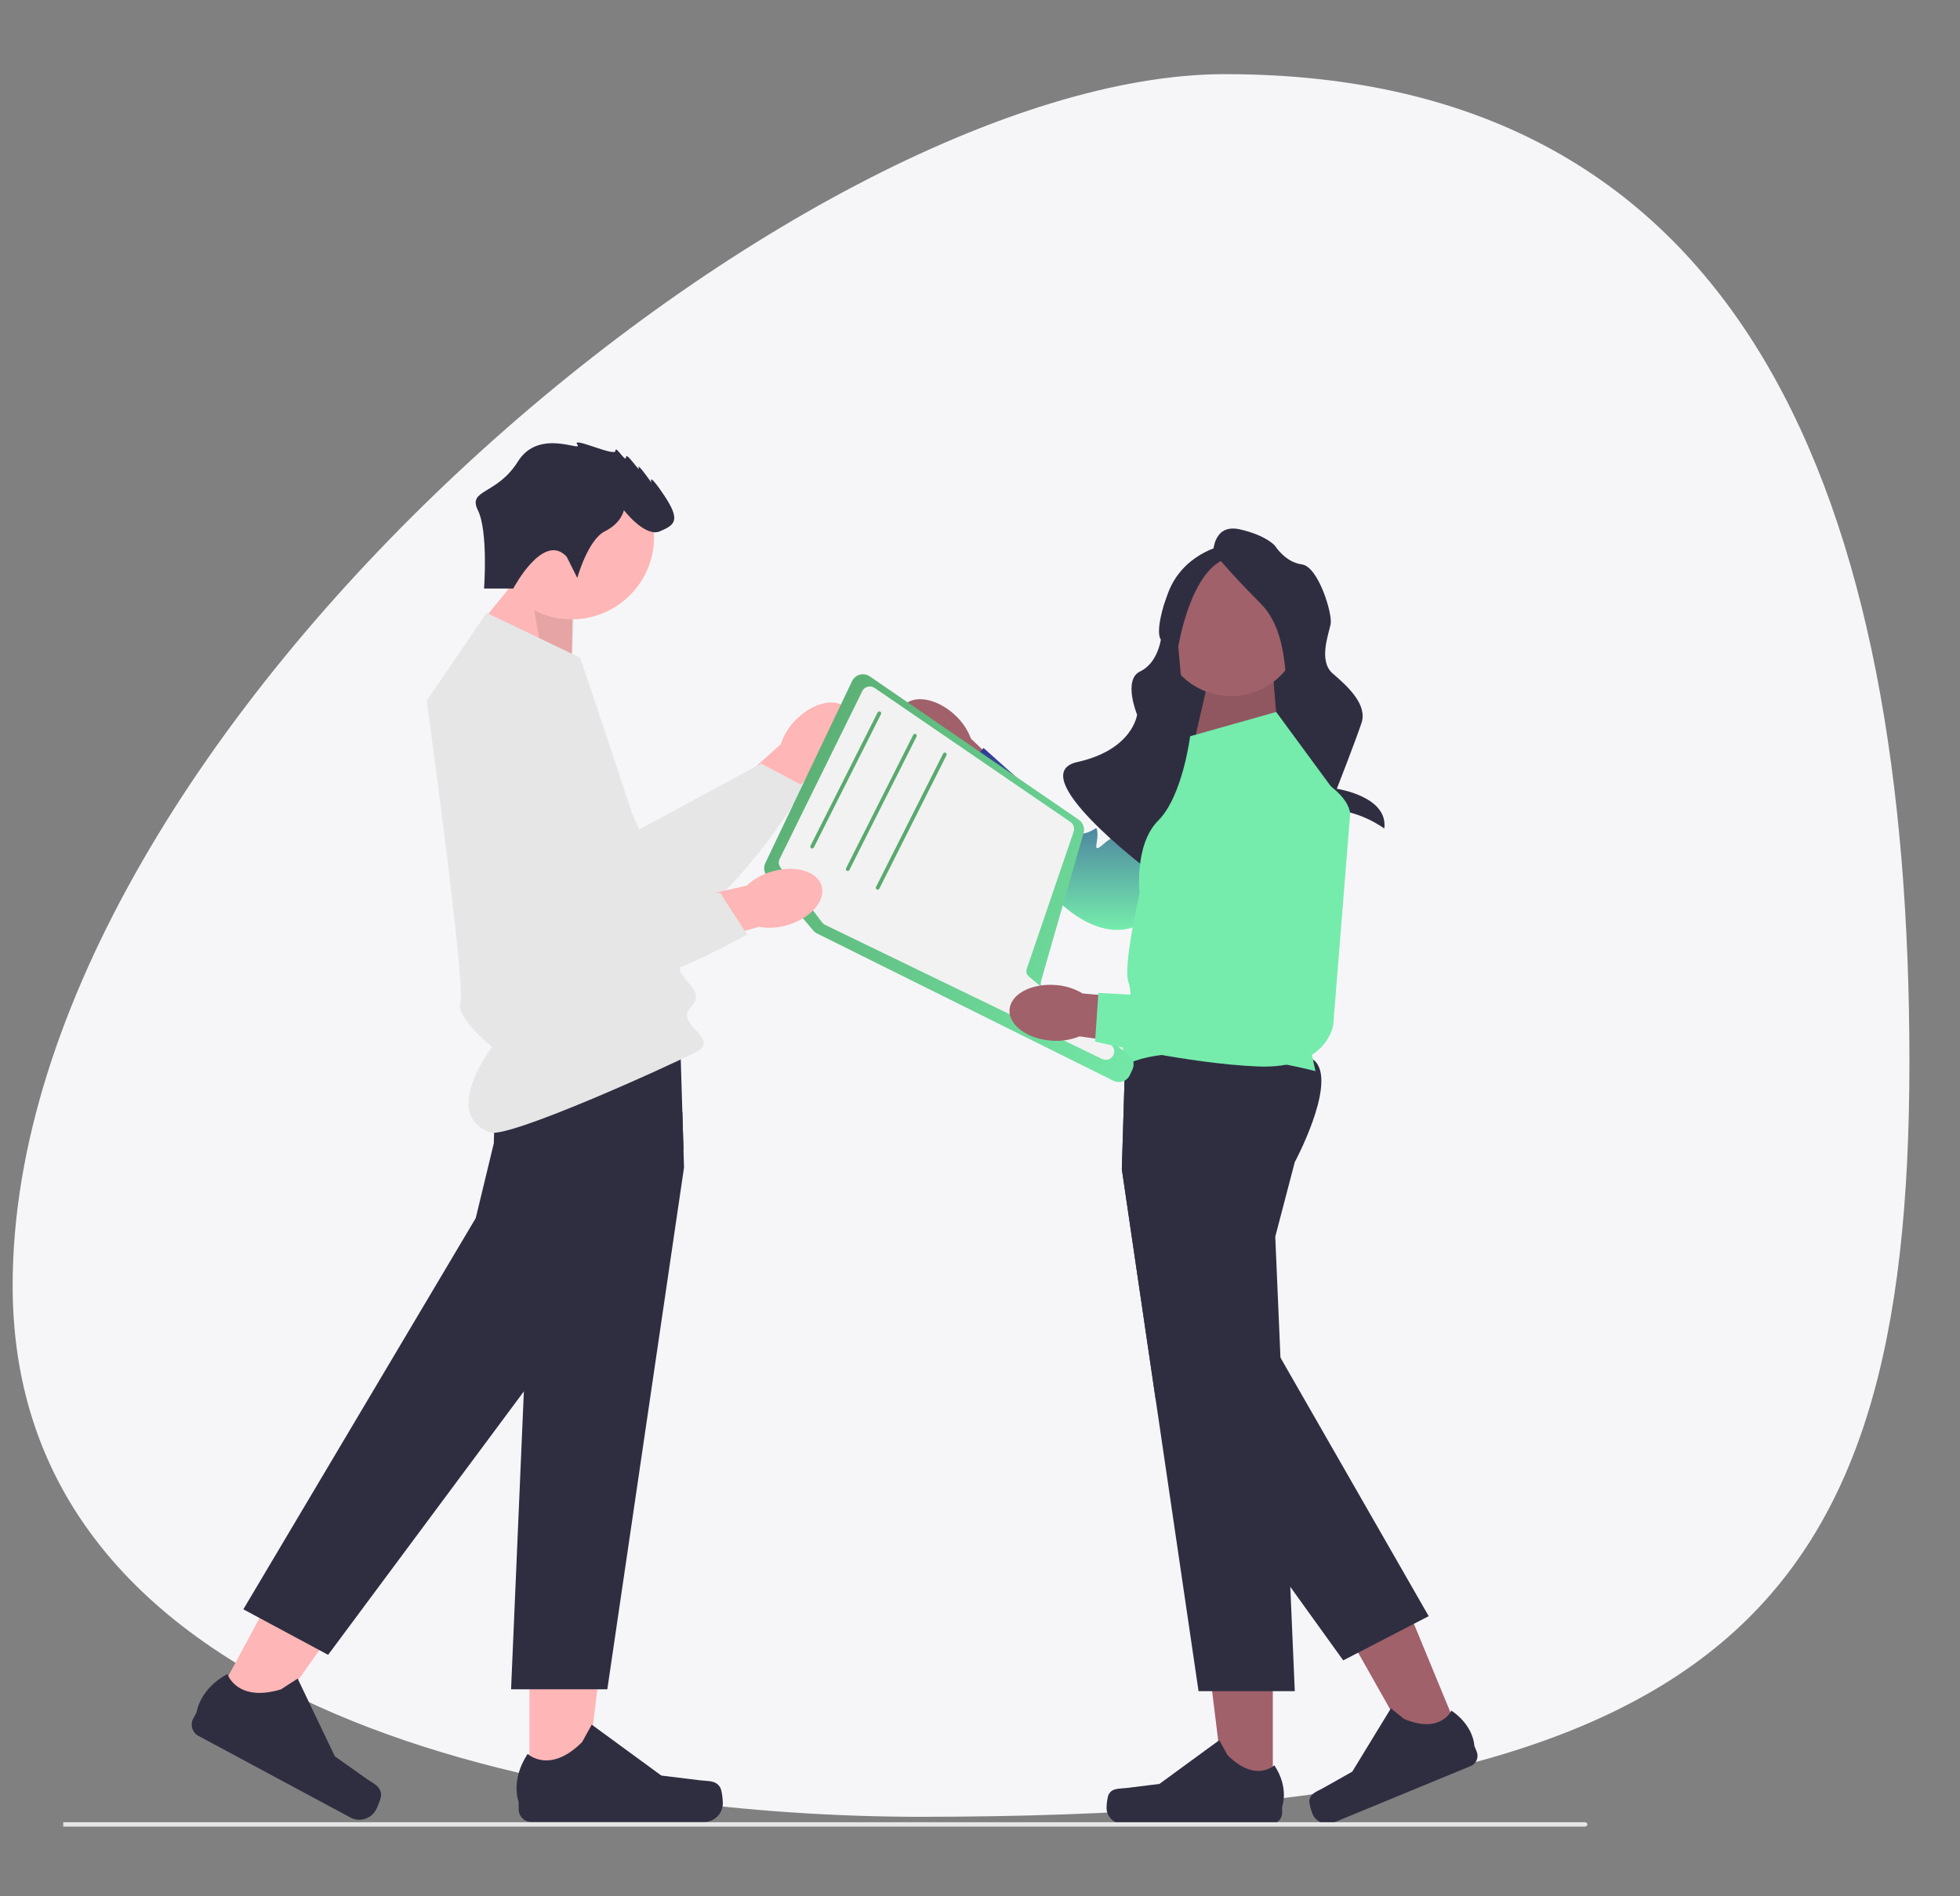 <svg width="155" height="150" viewBox="0 0 155 150" fill="none" xmlns="http://www.w3.org/2000/svg">
<rect x="0" y="0" width="155" height="150" fill="#808080" stroke="none"/>
<path d="M151 83.99C151 128.097 136 143.713 72.739 143.713C48.609 143.713 1 137.463 1 101.699C1 57.593 63.283 5.865 96.87 5.865C138.291 5.865 151 39.884 151 83.99Z" fill="#F6F6F9"/>
<g clip-path="url(#clip0_2873_95155)">
<path d="M62.934 56.939C64.275 55.573 66.068 55.159 66.937 56.013C67.805 56.867 67.422 58.666 66.079 60.032C65.551 60.585 64.897 61.003 64.174 61.252L58.415 66.966L55.791 64.207L61.746 58.866C61.983 58.138 62.39 57.477 62.934 56.939V56.939Z" fill="#FFB6B6"/>
<path d="M44.517 52.222L50.554 65.617L60.196 60.398L63.646 62.229C63.646 62.229 55.765 75.406 50.368 73.906C44.972 72.406 35.389 58.805 37.115 54.607C38.842 50.41 44.517 52.222 44.517 52.222Z" fill="#E6E6E6"/>
<path d="M72.505 59.783C71.104 58.479 70.641 56.699 71.471 55.807C72.301 54.915 74.11 55.249 75.512 56.554C76.079 57.068 76.515 57.71 76.783 58.426L82.652 64.027L79.965 66.725L74.465 60.917C73.73 60.701 73.059 60.312 72.505 59.783Z" fill="#A0616A"/>
<path d="M102.068 60.647L90.74 72.707C90.74 72.707 88.196 75.224 84.01 71.594C79.825 67.965 75.172 62.009 75.172 62.009L77.782 59.168L82.406 63.294C82.406 63.294 85.152 64.398 85.343 65.113C85.534 65.828 85 66.123 85.858 65.894C86.715 65.665 86.732 65.154 86.786 65.929C86.84 66.704 86.316 67.61 87.307 66.733C88.297 65.855 88.593 66.389 88.593 66.389L95.834 56.798C95.834 56.798 100.512 53.099 101.857 56.415C103.202 59.731 102.068 60.647 102.068 60.647V60.647Z" fill="url(#paint0_linear_2873_95155)"/>
<path d="M41.87 141.491L46.273 141.49L48.367 124.509L41.869 124.509L41.87 141.491Z" fill="#FFB6B6"/>
<path d="M56.953 141.391C57.091 141.622 57.163 142.367 57.163 142.635C57.163 143.46 56.494 144.129 55.669 144.129H42.035C41.472 144.129 41.015 143.673 41.015 143.11V142.542C41.015 142.542 40.341 140.836 41.73 138.734C41.73 138.734 43.455 140.38 46.034 137.801L46.795 136.424L52.299 140.45L55.351 140.825C56.018 140.907 56.61 140.812 56.953 141.391H56.953Z" fill="#2F2E41"/>
<path d="M92.609 63.127H103.52V47.005H92.609V63.127Z" fill="#2F2E41"/>
<path d="M101.071 58.211L100.689 53.594H95.609L94.482 58.486L101.071 58.211Z" fill="#A0616A"/>
<path opacity="0.1" d="M101.071 58.211L100.689 53.594H95.609L94.482 58.486L101.071 58.211Z" fill="black"/>
<path d="M45.201 53.082L45.29 47.144L41.628 44.861L37.647 49.732L45.201 53.082Z" fill="#FFB6B6"/>
<path opacity="0.1" d="M45.2 53.082L45.437 47.292L41.627 44.861L42.921 52.027L45.2 53.082Z" fill="black"/>
<path d="M97.348 55.063C100.415 55.063 102.901 52.577 102.901 49.51C102.901 46.443 100.415 43.956 97.348 43.956C94.281 43.956 91.795 46.443 91.795 49.51C91.795 52.577 94.281 55.063 97.348 55.063Z" fill="#A0616A"/>
<path d="M95.947 43.667C95.947 43.667 95.947 41.387 98.064 41.876C100.181 42.364 100.832 43.179 100.832 43.179C100.832 43.179 101.647 44.481 102.949 44.644C104.252 44.807 105.392 48.552 105.229 49.367C105.066 50.181 104.252 52.298 105.392 53.275C106.532 54.252 108.16 55.717 107.672 57.183C107.183 58.648 105.718 62.394 105.718 62.394C105.718 62.394 109.805 62.991 109.471 65.542C109.471 65.542 107.509 64.022 104.903 64.022C102.298 64.022 102.624 59.295 102.624 59.295C102.624 59.295 102.461 56.369 101.972 55.554C101.484 54.74 102.135 50.181 99.693 47.738C97.25 45.295 95.947 43.667 95.947 43.667V43.667Z" fill="#2F2E41"/>
<path d="M96.6 43.179C96.6 43.179 93.506 43.83 92.366 46.924C91.226 50.018 91.802 50.594 91.802 50.594C91.802 50.594 91.55 52.457 90.167 53.11C88.784 53.763 89.923 56.532 89.923 56.532C89.923 56.532 89.598 59.3 85.201 60.277C80.804 61.254 90.715 68.747 90.715 68.747C90.715 68.747 90.002 65.21 94.562 65.047C99.121 64.885 93.669 56.532 93.669 56.532L93.18 51.158C93.18 51.158 94.157 44.97 97.088 44.156C100.02 43.342 96.6 43.179 96.6 43.179L96.6 43.179Z" fill="#2F2E41"/>
<path d="M45.212 48.992C48.808 48.992 51.724 46.076 51.724 42.479C51.724 38.883 48.808 35.967 45.212 35.967C41.615 35.967 38.699 38.883 38.699 42.479C38.699 46.076 41.615 48.992 45.212 48.992Z" fill="#FFB6B6"/>
<path d="M54.094 92.347L48.028 133.628H40.416L41.428 110.063L41.961 97.673L40.416 91.775C40.416 91.775 39.712 90.464 39.119 88.875C38.45 87.082 37.922 84.932 38.706 83.913C38.994 83.537 39.745 83.259 40.764 83.052C41.387 82.924 42.112 82.825 42.895 82.748C47.396 82.303 53.798 82.581 53.798 82.581L53.961 87.952L54.051 90.951L54.094 92.347Z" fill="#2F2E41"/>
<path d="M16.803 134.913L20.681 136.997L30.563 123.029L24.839 119.954L16.803 134.913Z" fill="#FFB6B6"/>
<path d="M30.137 141.964C30.149 142.232 29.86 142.923 29.733 143.159C29.342 143.886 28.436 144.159 27.709 143.769L15.699 137.316C15.203 137.049 15.017 136.431 15.284 135.935L15.552 135.435C15.552 135.435 15.766 133.613 17.984 132.418C17.984 132.418 18.725 134.685 22.217 133.634L23.539 132.78L26.483 138.932L28.993 140.707C29.542 141.096 30.109 141.292 30.137 141.964L30.137 141.964Z" fill="#2F2E41"/>
<path d="M54.051 90.951L50.831 97.407L41.428 110.064L25.948 130.901L19.244 127.3L37.621 96.358L39.053 90.43C39.053 90.43 39.053 89.79 39.118 88.875C39.246 87.066 39.627 84.182 40.764 83.052C40.918 82.898 41.085 82.776 41.267 82.695C41.609 82.541 42.177 82.578 42.894 82.748C45.892 83.464 51.487 86.54 53.961 87.952L54.051 90.951H54.051Z" fill="#2F2E41"/>
<path d="M100.656 142.008L96.871 142.008L95.07 127.407L100.657 127.408L100.656 142.008Z" fill="#A0616A"/>
<path d="M87.688 141.922C87.57 142.121 87.508 142.762 87.508 142.993C87.508 143.702 88.083 144.277 88.793 144.277H100.515C100.999 144.277 101.392 143.885 101.392 143.401V142.913C101.392 142.913 101.972 141.446 100.778 139.638C100.778 139.638 99.294 141.054 97.076 138.836L96.423 137.652L91.689 141.113L89.066 141.436C88.492 141.507 87.983 141.425 87.688 141.922H87.688H87.688Z" fill="#2F2E41"/>
<path d="M115.569 137.547L112.07 138.991L104.836 126.181L110 124.05L115.569 137.547Z" fill="#A0616A"/>
<path d="M103.549 142.415C103.516 142.643 103.702 143.259 103.791 143.473C104.061 144.129 104.812 144.441 105.468 144.17L116.305 139.699C116.752 139.514 116.965 139.002 116.78 138.554L116.594 138.103C116.594 138.103 116.571 136.526 114.777 135.31C114.777 135.31 113.946 137.185 111.05 135.981L109.994 135.135L106.939 140.141L104.637 141.44C104.134 141.724 103.632 141.843 103.549 142.415L103.549 142.415H103.549Z" fill="#2F2E41"/>
<path d="M102.394 91.923L100.85 97.821L101.261 107.391L101.943 123.287L101.962 123.735L102.039 125.522L102.394 133.776H94.783L91.395 110.719L88.717 92.494L88.998 83.214L89.013 82.729C89.013 82.729 102.625 82.137 104.105 84.061C105.584 85.984 102.394 91.923 102.394 91.923H102.394Z" fill="#2F2E41"/>
<path d="M112.984 127.842L111.694 128.51L106.922 130.979L106.224 131.34L102.039 125.522L91.395 110.719L88.717 92.494L88.998 83.214C90.202 82.831 91.166 82.674 91.654 82.902C93.853 83.93 93.748 90.671 93.748 90.671L95.087 96.62L101.261 107.391L112.984 127.842Z" fill="#2F2E41"/>
<path d="M125.531 144.316C125.531 144.411 125.453 144.489 125.357 144.489H5V144.142H125.357C125.453 144.142 125.531 144.22 125.531 144.316Z" fill="#E6E6E6"/>
<path d="M38.483 48.476L45.881 52.027C45.881 52.027 53.723 75.257 53.723 76.441C53.723 77.624 55.942 78.364 54.611 79.696C53.279 81.028 57.089 82.155 55.036 83.219C52.983 84.283 40.176 90.101 38.752 89.576C34.824 88.129 38.918 82.812 38.918 82.812C38.918 82.812 35.968 80.436 36.411 79.252C36.855 78.068 33.748 55.43 33.748 55.43L38.483 48.476V48.476Z" fill="#E6E6E6"/>
<path d="M44.814 44.039L45.652 45.715C45.652 45.715 46.49 42.699 47.83 42.029C49.17 41.359 49.337 40.354 49.337 40.354C49.337 40.354 51.013 42.532 52.185 42.029C53.358 41.526 53.861 41.191 52.52 39.181C51.18 37.171 51.515 38.176 51.515 38.176C51.515 38.176 50.343 36.501 50.51 37.003C50.678 37.506 49.505 35.663 49.505 36.166C49.505 36.668 48.667 35.161 48.667 35.663C48.667 36.166 45.149 34.49 45.652 35.161C46.154 35.831 42.636 33.821 40.961 36.501C39.286 39.181 36.963 38.685 37.79 40.357C38.616 42.029 38.281 46.552 38.281 46.552H40.591C40.591 46.552 42.972 42.029 44.814 44.039V44.039Z" fill="#2F2E41"/>
<path d="M94.117 58.241L94.252 58.203L100.923 56.318L106.25 63.568L102.699 78.66L104.03 84.727C104.03 84.727 93.229 81.915 88.938 84.283C88.938 84.283 88.642 82.933 88.938 82.276C89.234 81.619 89.678 78.885 89.234 77.663C88.79 76.441 90.122 70.67 90.122 70.67C90.122 70.67 89.678 66.823 91.602 64.9C93.525 62.976 94.117 58.241 94.117 58.241Z" fill="url(#paint1_linear_2873_95155)"/>
<path d="M88.059 85.493L64.618 73.844C64.502 73.786 64.4 73.706 64.315 73.607L60.658 69.296C60.415 69.01 60.363 68.607 60.524 68.269L67.382 53.88C67.502 53.628 67.726 53.442 67.996 53.369C68.266 53.297 68.553 53.346 68.783 53.504L85.314 64.843C85.653 65.076 85.805 65.498 85.691 65.894L82.335 77.573C82.243 77.893 82.36 78.241 82.626 78.441L89.266 83.42C89.623 83.689 89.747 84.178 89.56 84.584L89.35 85.038C89.241 85.275 89.046 85.452 88.8 85.539C88.696 85.575 88.589 85.594 88.482 85.594C88.337 85.593 88.193 85.56 88.059 85.493Z" fill="url(#paint2_linear_2873_95155)"/>
<path d="M87.873 82.658L81.347 77.229C81.291 77.182 81.247 77.124 81.216 77.061C81.156 76.941 81.145 76.797 81.189 76.665L84.907 65.786C85.004 65.505 84.9 65.191 84.654 65.022L69.163 54.416C69.004 54.307 68.806 54.273 68.62 54.322C68.432 54.37 68.276 54.498 68.191 54.671L61.66 67.933C61.56 68.132 61.568 68.362 61.677 68.553C61.691 68.579 61.707 68.604 61.726 68.628L65.011 72.963C65.075 73.046 65.157 73.114 65.251 73.16L87.158 83.768C87.25 83.812 87.349 83.834 87.448 83.834C87.62 83.834 87.791 83.768 87.918 83.639C87.933 83.623 87.948 83.608 87.963 83.59C88.066 83.464 88.12 83.303 88.112 83.139C88.103 82.952 88.016 82.778 87.873 82.658Z" fill="#F2F2F2"/>
<path d="M64.228 67.119C64.282 67.119 64.334 67.089 64.36 67.037L69.671 56.487C69.707 56.414 69.678 56.325 69.605 56.289C69.532 56.252 69.443 56.281 69.406 56.354L64.096 66.904C64.059 66.977 64.089 67.066 64.162 67.103C64.183 67.114 64.206 67.119 64.228 67.119Z" fill="#59AA6F"/>
<path d="M67.04 68.895C67.095 68.895 67.147 68.865 67.173 68.813L72.483 58.263C72.52 58.19 72.49 58.101 72.417 58.065C72.344 58.028 72.255 58.057 72.219 58.13L66.908 68.68C66.872 68.753 66.901 68.842 66.974 68.879C66.995 68.889 67.018 68.895 67.04 68.895Z" fill="#59AA6F"/>
<path d="M69.408 70.374C69.462 70.374 69.514 70.344 69.54 70.293L74.85 59.743C74.887 59.67 74.858 59.581 74.785 59.544C74.711 59.507 74.623 59.537 74.586 59.61L69.276 70.16C69.239 70.233 69.268 70.322 69.341 70.358C69.363 70.369 69.385 70.374 69.408 70.374V70.374Z" fill="#59AA6F"/>
<path d="M61.026 68.945C62.862 68.402 64.631 68.91 64.976 70.079C65.321 71.247 64.112 72.634 62.275 73.176C61.544 73.403 60.77 73.451 60.017 73.317L52.208 75.517L51.254 71.831L59.053 70.054C59.613 69.532 60.289 69.152 61.026 68.945Z" fill="#FFB6B6"/>
<path d="M47.215 55.881L45.992 70.522L56.954 70.64L59.082 73.916C59.082 73.916 45.794 81.61 41.805 77.678C37.815 73.747 36.04 57.205 39.587 54.373C43.134 51.541 47.215 55.881 47.215 55.881Z" fill="#E6E6E6"/>
<path d="M83.127 82.316C81.218 82.172 79.744 81.071 79.836 79.856C79.928 78.641 81.55 77.773 83.459 77.917C84.223 77.964 84.964 78.193 85.621 78.586L93.702 79.297L93.288 83.082L85.365 81.979C84.657 82.269 83.889 82.384 83.127 82.316Z" fill="#A0616A"/>
<path d="M106.76 64.535L105.44 81.029C105.44 81.029 105.024 84.583 99.488 84.361C93.953 84.138 86.6 82.39 86.6 82.39L86.865 78.541L93.053 78.877C93.053 78.877 95.887 78.026 96.483 78.465C97.078 78.905 96.846 79.469 97.373 78.754C97.9 78.04 97.594 77.63 98.12 78.202C98.645 78.774 98.801 79.808 99.028 78.505C99.254 77.201 99.819 77.433 99.819 77.433L99.487 65.421C99.487 65.421 100.833 59.61 103.954 61.361C107.075 63.112 106.76 64.535 106.76 64.535Z" fill="url(#paint3_linear_2873_95155)"/>
</g>
<defs>
<linearGradient id="paint0_linear_2873_95155" x1="88.843" y1="55.034" x2="88.843" y2="73.557" gradientUnits="userSpaceOnUse">
<stop stop-color="#1C038F"/>
<stop offset="1" stop-color="#75ecac"/>
</linearGradient>
<linearGradient id="paint1_linear_2873_95155" x1="97.528" y1="56.318" x2="97.528" y2="84.727" gradientUnits="userSpaceOnUse">
<stop stop-color="#75ecac"/>
<stop offset="1" stop-color="#75ecac"/>
</linearGradient>
<linearGradient id="paint2_linear_2873_95155" x1="60.428" y1="57.452" x2="96.561" y2="77.593" gradientUnits="userSpaceOnUse">
<stop stop-color="#59AA6F"/>
<stop offset="1" stop-color="#75ecac"/>
</linearGradient>
<linearGradient id="paint3_linear_2873_95155" x1="96.684" y1="61.032" x2="96.684" y2="84.371" gradientUnits="userSpaceOnUse">
<stop stop-color="#75ecac"/>
<stop offset="1" stop-color="#75ecac"/>
</linearGradient>
<clipPath id="clip0_2873_95155">
<rect width="150" height="109.489" fill="white" transform="translate(5 35)"/>
</clipPath>
</defs>
</svg>
